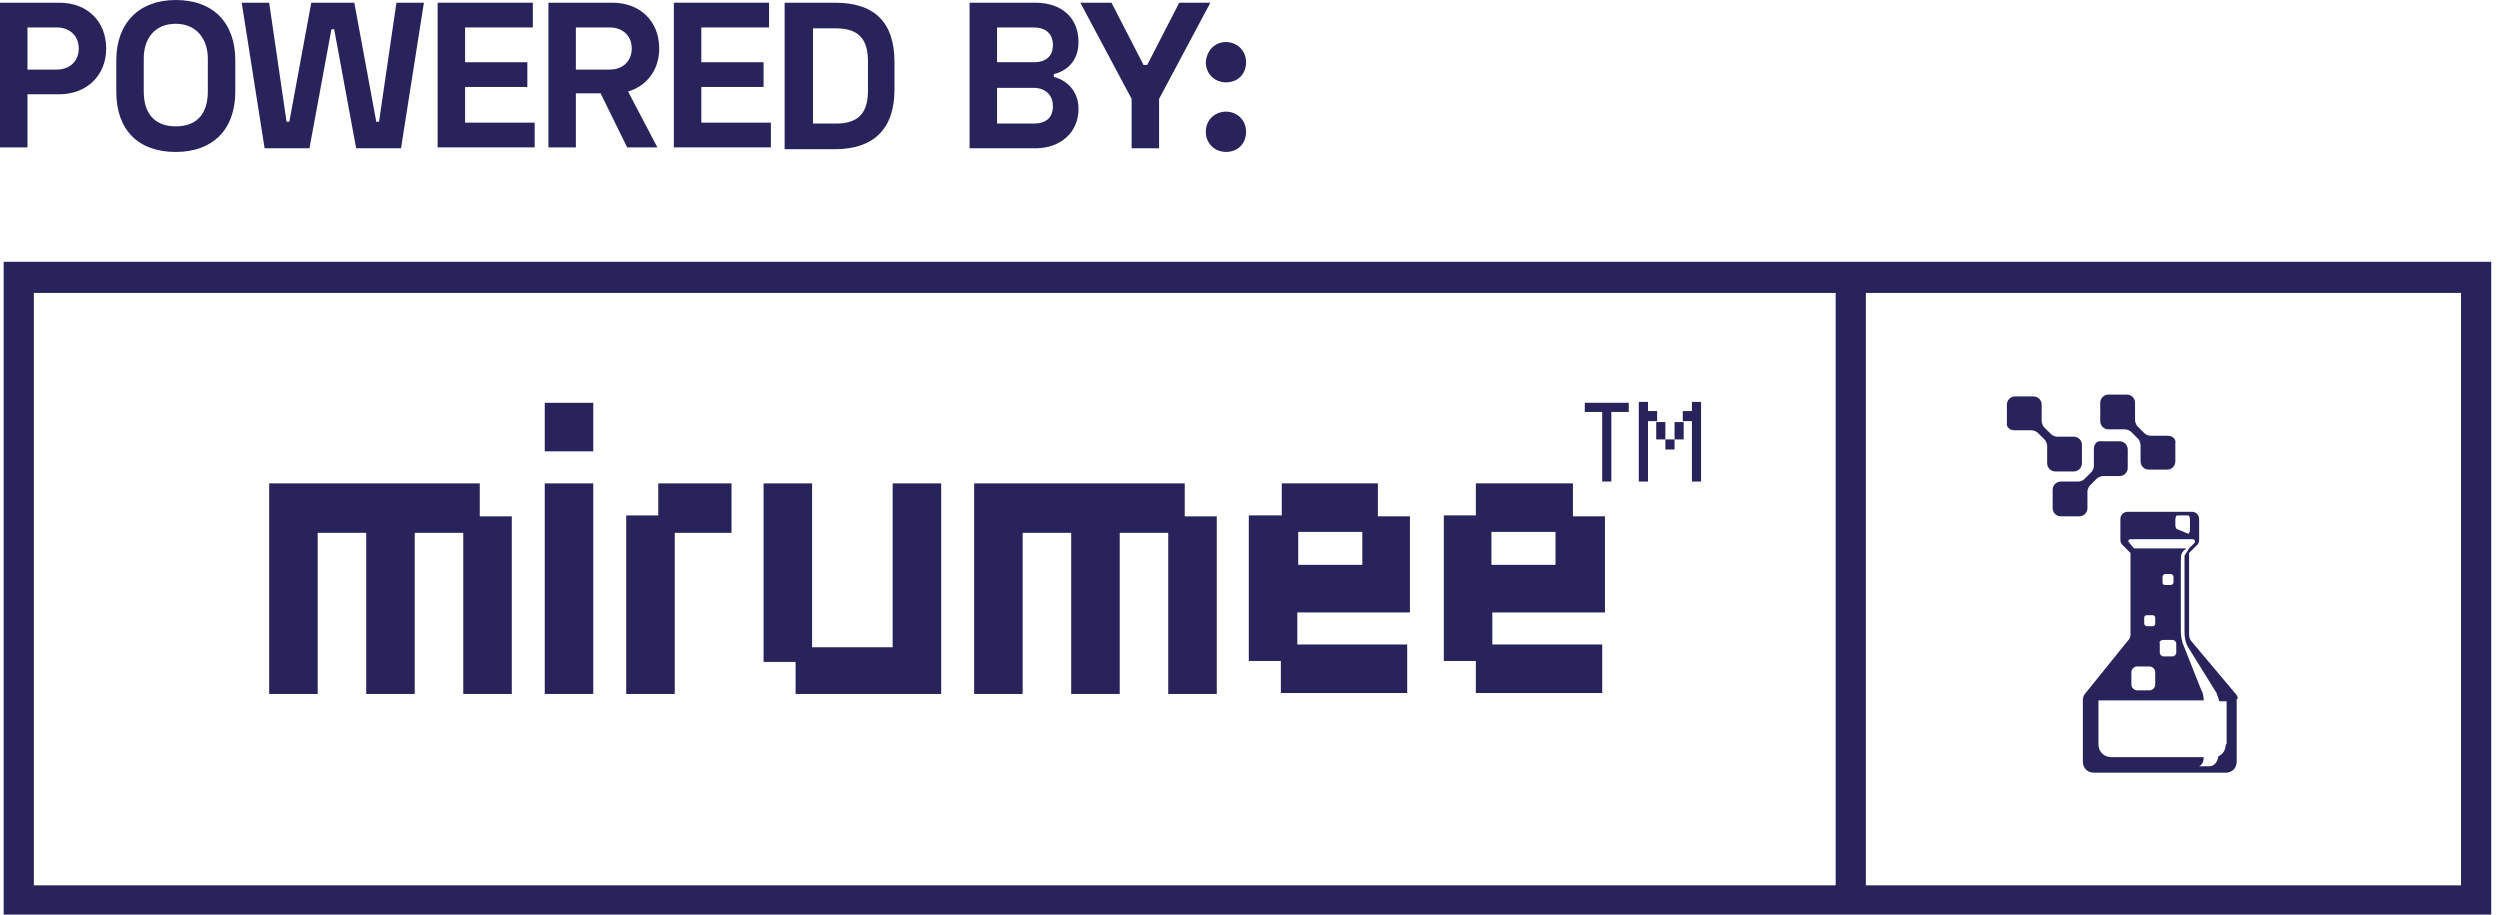 <svg width="82" height="30" viewBox="0 0 82 30" fill="none" xmlns="http://www.w3.org/2000/svg">
<path d="M1.952 0.089C2.853 0.089 3.483 0.69 3.483 1.591C3.483 2.492 2.823 3.092 1.952 3.092H0.901V4.834H0V0.089H1.952ZM0.901 2.282H1.862C2.282 2.282 2.583 2.011 2.583 1.591C2.583 1.17 2.282 0.9 1.862 0.9H0.901V2.282Z" fill="#29235C"/>
<path d="M5.766 -0C6.997 -0 7.718 0.75 7.718 1.981V3.003C7.718 4.264 6.967 4.984 5.766 4.984C4.535 4.984 3.814 4.264 3.814 3.003V1.981C3.814 0.75 4.565 -0 5.766 -0ZM4.715 3.003C4.715 3.693 5.045 4.144 5.766 4.144C6.517 4.144 6.817 3.663 6.817 3.003V1.921C6.817 1.261 6.427 0.78 5.766 0.78C5.075 0.78 4.715 1.261 4.715 1.921V3.003Z" fill="#29235C"/>
<path d="M8.829 0.089L9.399 3.993H9.49L10.21 0.089H11.622L12.342 3.993H12.432L13.003 0.089H13.904L13.153 4.864H11.682L10.961 0.96H10.871L10.15 4.864H8.679L7.928 0.089H8.829Z" fill="#29235C"/>
<path d="M17.477 0.089V0.9H15.255V2.041H17.297V2.852H15.255V4.023H17.537V4.834H14.354V0.089H17.477Z" fill="#29235C"/>
<path d="M20.601 3.002L21.562 4.834H20.571L19.7 3.062H18.889V4.834H17.988V0.089H20.09C20.991 0.089 21.622 0.69 21.622 1.591C21.622 2.312 21.201 2.822 20.601 3.002ZM18.889 2.282H20C20.421 2.282 20.721 2.011 20.721 1.591C20.721 1.17 20.421 0.9 20 0.9H18.889V2.282Z" fill="#29235C"/>
<path d="M25.225 0.089V0.9H23.003V2.041H25.045V2.852H23.003V4.023H25.285V4.834H22.102V0.089H25.225Z" fill="#29235C"/>
<path d="M27.387 0.089C28.679 0.089 29.339 0.72 29.339 2.041V2.942C29.339 4.234 28.649 4.894 27.387 4.894H25.736V0.089H27.387ZM26.667 4.053H27.418C28.198 4.053 28.469 3.663 28.469 2.972V2.011C28.469 1.321 28.198 0.93 27.418 0.93H26.667V4.053Z" fill="#29235C"/>
<path d="M33.964 0.089C34.775 0.089 35.375 0.54 35.375 1.381C35.375 1.951 35.045 2.312 34.565 2.432V2.522C35.015 2.642 35.375 3.002 35.375 3.573C35.375 4.354 34.775 4.864 33.964 4.864H31.802V0.089H33.964ZM32.703 2.041H33.904C34.294 2.041 34.535 1.861 34.535 1.471C34.535 1.08 34.264 0.9 33.904 0.9H32.703V2.041ZM32.703 4.053H33.904C34.294 4.053 34.535 3.873 34.535 3.483C34.535 3.092 34.264 2.882 33.904 2.882H32.703V4.053Z" fill="#29235C"/>
<path d="M36.457 0.089L37.508 2.131H37.628L38.679 0.089H39.7L38.018 3.243V4.864H37.117V3.243L35.435 0.089H36.457Z" fill="#29235C"/>
<path d="M40.211 1.379C40.571 1.379 40.871 1.65 40.871 2.04C40.871 2.43 40.601 2.701 40.211 2.701C39.85 2.701 39.55 2.43 39.55 2.04C39.58 1.65 39.85 1.379 40.211 1.379ZM40.211 3.662C40.571 3.662 40.871 3.932 40.871 4.322C40.871 4.713 40.601 4.983 40.211 4.983C39.85 4.983 39.55 4.713 39.55 4.322C39.55 3.932 39.85 3.662 40.211 3.662Z" fill="#29235C"/>
<path fill-rule="evenodd" clip-rule="evenodd" d="M73.333 22.762L71.892 21.05C71.832 20.99 71.802 20.9 71.802 20.81V18.137L72.072 17.867C72.102 17.837 72.132 17.777 72.132 17.717V17.026C72.132 16.906 72.042 16.786 71.892 16.786H69.79C69.67 16.786 69.549 16.876 69.549 17.026V17.717C69.549 17.777 69.579 17.837 69.609 17.867L69.88 18.137V20.81C69.88 20.9 69.85 20.96 69.79 21.02L68.408 22.732C68.348 22.792 68.318 22.882 68.318 22.942V24.984C68.318 25.194 68.468 25.344 68.679 25.344H73.003C73.213 25.344 73.363 25.194 73.363 24.984V22.942C73.423 22.912 73.393 22.822 73.333 22.762ZM71.351 17.056C71.351 16.966 71.381 16.906 71.411 16.906H71.772C71.802 16.906 71.832 16.966 71.832 17.056V17.356C71.832 17.446 71.802 17.506 71.772 17.506L71.411 17.356C71.381 17.356 71.351 17.296 71.351 17.206V17.056ZM73.003 24.413C73.003 24.593 72.913 24.744 72.763 24.804C72.733 25.014 72.612 25.134 72.462 25.134H72.132C72.252 25.074 72.282 24.954 72.282 24.834H69.249C69.009 24.834 68.829 24.654 68.829 24.413V22.972H72.282C72.282 22.852 72.252 22.702 72.192 22.611L71.621 21.17C71.561 21.05 71.531 20.84 71.531 20.69V18.407C71.531 18.167 71.561 18.107 71.682 18.017L71.712 17.987H70.03C70 17.987 70 17.987 69.97 17.957L69.82 17.777C69.79 17.747 69.82 17.686 69.88 17.686H71.922C71.982 17.686 72.012 17.747 71.982 17.807L71.802 17.987L71.652 18.227V18.287V20.72C71.652 20.9 71.682 21.08 71.772 21.23L72.703 22.732C72.733 22.822 72.763 22.912 72.793 23.002H73.033V24.413H73.003ZM70.51 21.861C70.6 21.861 70.691 21.951 70.691 22.041V22.461C70.691 22.551 70.6 22.642 70.51 22.642H70.09C70 22.642 69.91 22.551 69.91 22.461V22.041C69.91 21.951 70 21.861 70.09 21.861H70.51ZM70.33 20.449V20.269C70.33 20.209 70.36 20.179 70.42 20.179H70.6C70.661 20.179 70.691 20.209 70.691 20.269V20.449C70.691 20.509 70.661 20.539 70.6 20.539H70.42C70.39 20.539 70.33 20.509 70.33 20.449ZM70.961 20.99H71.261C71.321 20.99 71.381 21.05 71.381 21.11V21.41C71.381 21.47 71.321 21.53 71.261 21.53H70.961C70.901 21.53 70.841 21.47 70.841 21.41V21.11C70.811 21.05 70.871 20.99 70.961 20.99ZM70.931 19.098V18.918C70.931 18.888 70.961 18.828 71.021 18.828H71.201C71.231 18.828 71.291 18.858 71.291 18.918V19.098C71.291 19.128 71.261 19.188 71.201 19.188H71.021C70.961 19.188 70.931 19.158 70.931 19.098Z" fill="#29235C"/>
<path d="M71.111 14.293H70.54C70.54 14.293 70.42 14.293 70.33 14.203L70.12 13.993C70.03 13.903 70.03 13.783 70.03 13.783V13.212C70.03 13.062 69.91 12.942 69.759 12.942H69.159C69.009 12.942 68.888 13.062 68.888 13.212V13.813C68.888 13.963 69.009 14.083 69.159 14.083H69.699C69.699 14.083 69.82 14.083 69.91 14.173L70.12 14.383C70.21 14.473 70.21 14.594 70.21 14.594V15.134C70.21 15.284 70.33 15.404 70.48 15.404H71.081C71.231 15.404 71.351 15.284 71.351 15.134V14.534C71.381 14.413 71.261 14.293 71.111 14.293Z" fill="#29235C"/>
<path d="M66.066 14.113H66.637C66.637 14.113 66.757 14.113 66.847 14.203L67.057 14.413C67.147 14.503 67.147 14.623 67.147 14.623V15.194C67.147 15.344 67.267 15.464 67.417 15.464H68.018C68.168 15.464 68.288 15.344 68.288 15.194V14.593C68.288 14.443 68.168 14.323 68.018 14.323H67.478C67.478 14.323 67.357 14.323 67.267 14.233L67.057 14.023C66.967 13.932 66.967 13.812 66.967 13.812V13.272C66.967 13.122 66.847 13.002 66.697 13.002H66.096C65.946 13.002 65.826 13.122 65.826 13.272V13.872C65.796 13.992 65.916 14.113 66.066 14.113Z" fill="#29235C"/>
<path d="M68.679 14.714V15.285C68.679 15.285 68.679 15.405 68.588 15.495L68.378 15.705C68.288 15.795 68.168 15.795 68.168 15.795H67.597C67.447 15.795 67.327 15.915 67.327 16.066V16.666C67.327 16.816 67.447 16.936 67.597 16.936H68.198C68.348 16.936 68.468 16.816 68.468 16.666V16.125C68.468 16.125 68.468 16.005 68.558 15.915L68.769 15.705C68.859 15.615 68.979 15.615 68.979 15.615H69.519C69.67 15.615 69.79 15.495 69.79 15.345V14.744C69.79 14.594 69.67 14.474 69.519 14.474H68.919C68.799 14.444 68.679 14.564 68.679 14.714Z" fill="#29235C"/>
<path d="M51.981 13.211H53.423V13.512H52.852V15.794H52.552V13.512H51.981V13.211Z" fill="#29235C"/>
<path d="M53.753 15.795V13.182H54.054V13.482H54.354V13.813H54.054V15.795H53.753ZM54.324 14.413V13.843H54.624V14.413H54.925V14.744H54.624V14.413H54.324ZM54.925 13.843H55.225V14.413H54.925V13.843ZM55.495 15.795V13.813H55.195V13.482H55.495V13.182H55.795V15.795H55.495Z" fill="#29235C"/>
<path d="M15.766 15.855H13.093H12.522H8.829V22.762H10.42V17.477H12.012V22.762H13.603V17.477H15.195V22.762H16.787V16.936H15.736V15.855H15.766ZM21.591 15.855V16.906H20.54V22.762H22.132V17.477H23.994V15.855H21.591ZM17.868 22.762H19.459V15.855H17.868V22.762Z" fill="#29235C"/>
<path d="M38.859 15.855H36.186H35.585H31.952V22.762H33.543V17.477H35.135V22.762H36.727V17.477H38.318V22.762H39.91V16.936H38.859V15.855Z" fill="#29235C"/>
<path d="M45.195 15.854H42.042V16.905H40.961V21.68H42.012V22.731H46.156V21.139H42.552V20.088H46.246V16.935H45.195V15.854ZM42.582 17.446H44.684V18.527H42.582V17.446Z" fill="#29235C"/>
<path d="M51.562 15.854H48.408V16.905H47.357V21.68H48.408V22.731H52.553V21.139H48.949V20.088H52.643V16.935H51.592V15.854H51.562ZM48.919 17.446H51.021V18.527H48.919V17.446Z" fill="#29235C"/>
<path d="M19.459 13.212H17.868V14.804H19.459V13.212Z" fill="#29235C"/>
<path d="M29.279 21.23H26.637V15.855H25.045V21.711H26.096V22.762H29.76H30.871V21.711V15.855H29.279V21.23Z" fill="#29235C"/>
<path d="M61.201 8.588H60.21H0.12V30H60.21H61.201H81.712V8.588H61.201ZM60.21 29.039H1.111V9.609H60.21V29.039ZM80.721 29.039H61.201V9.609H80.721V29.039Z" fill="#29235C"/>
</svg>
